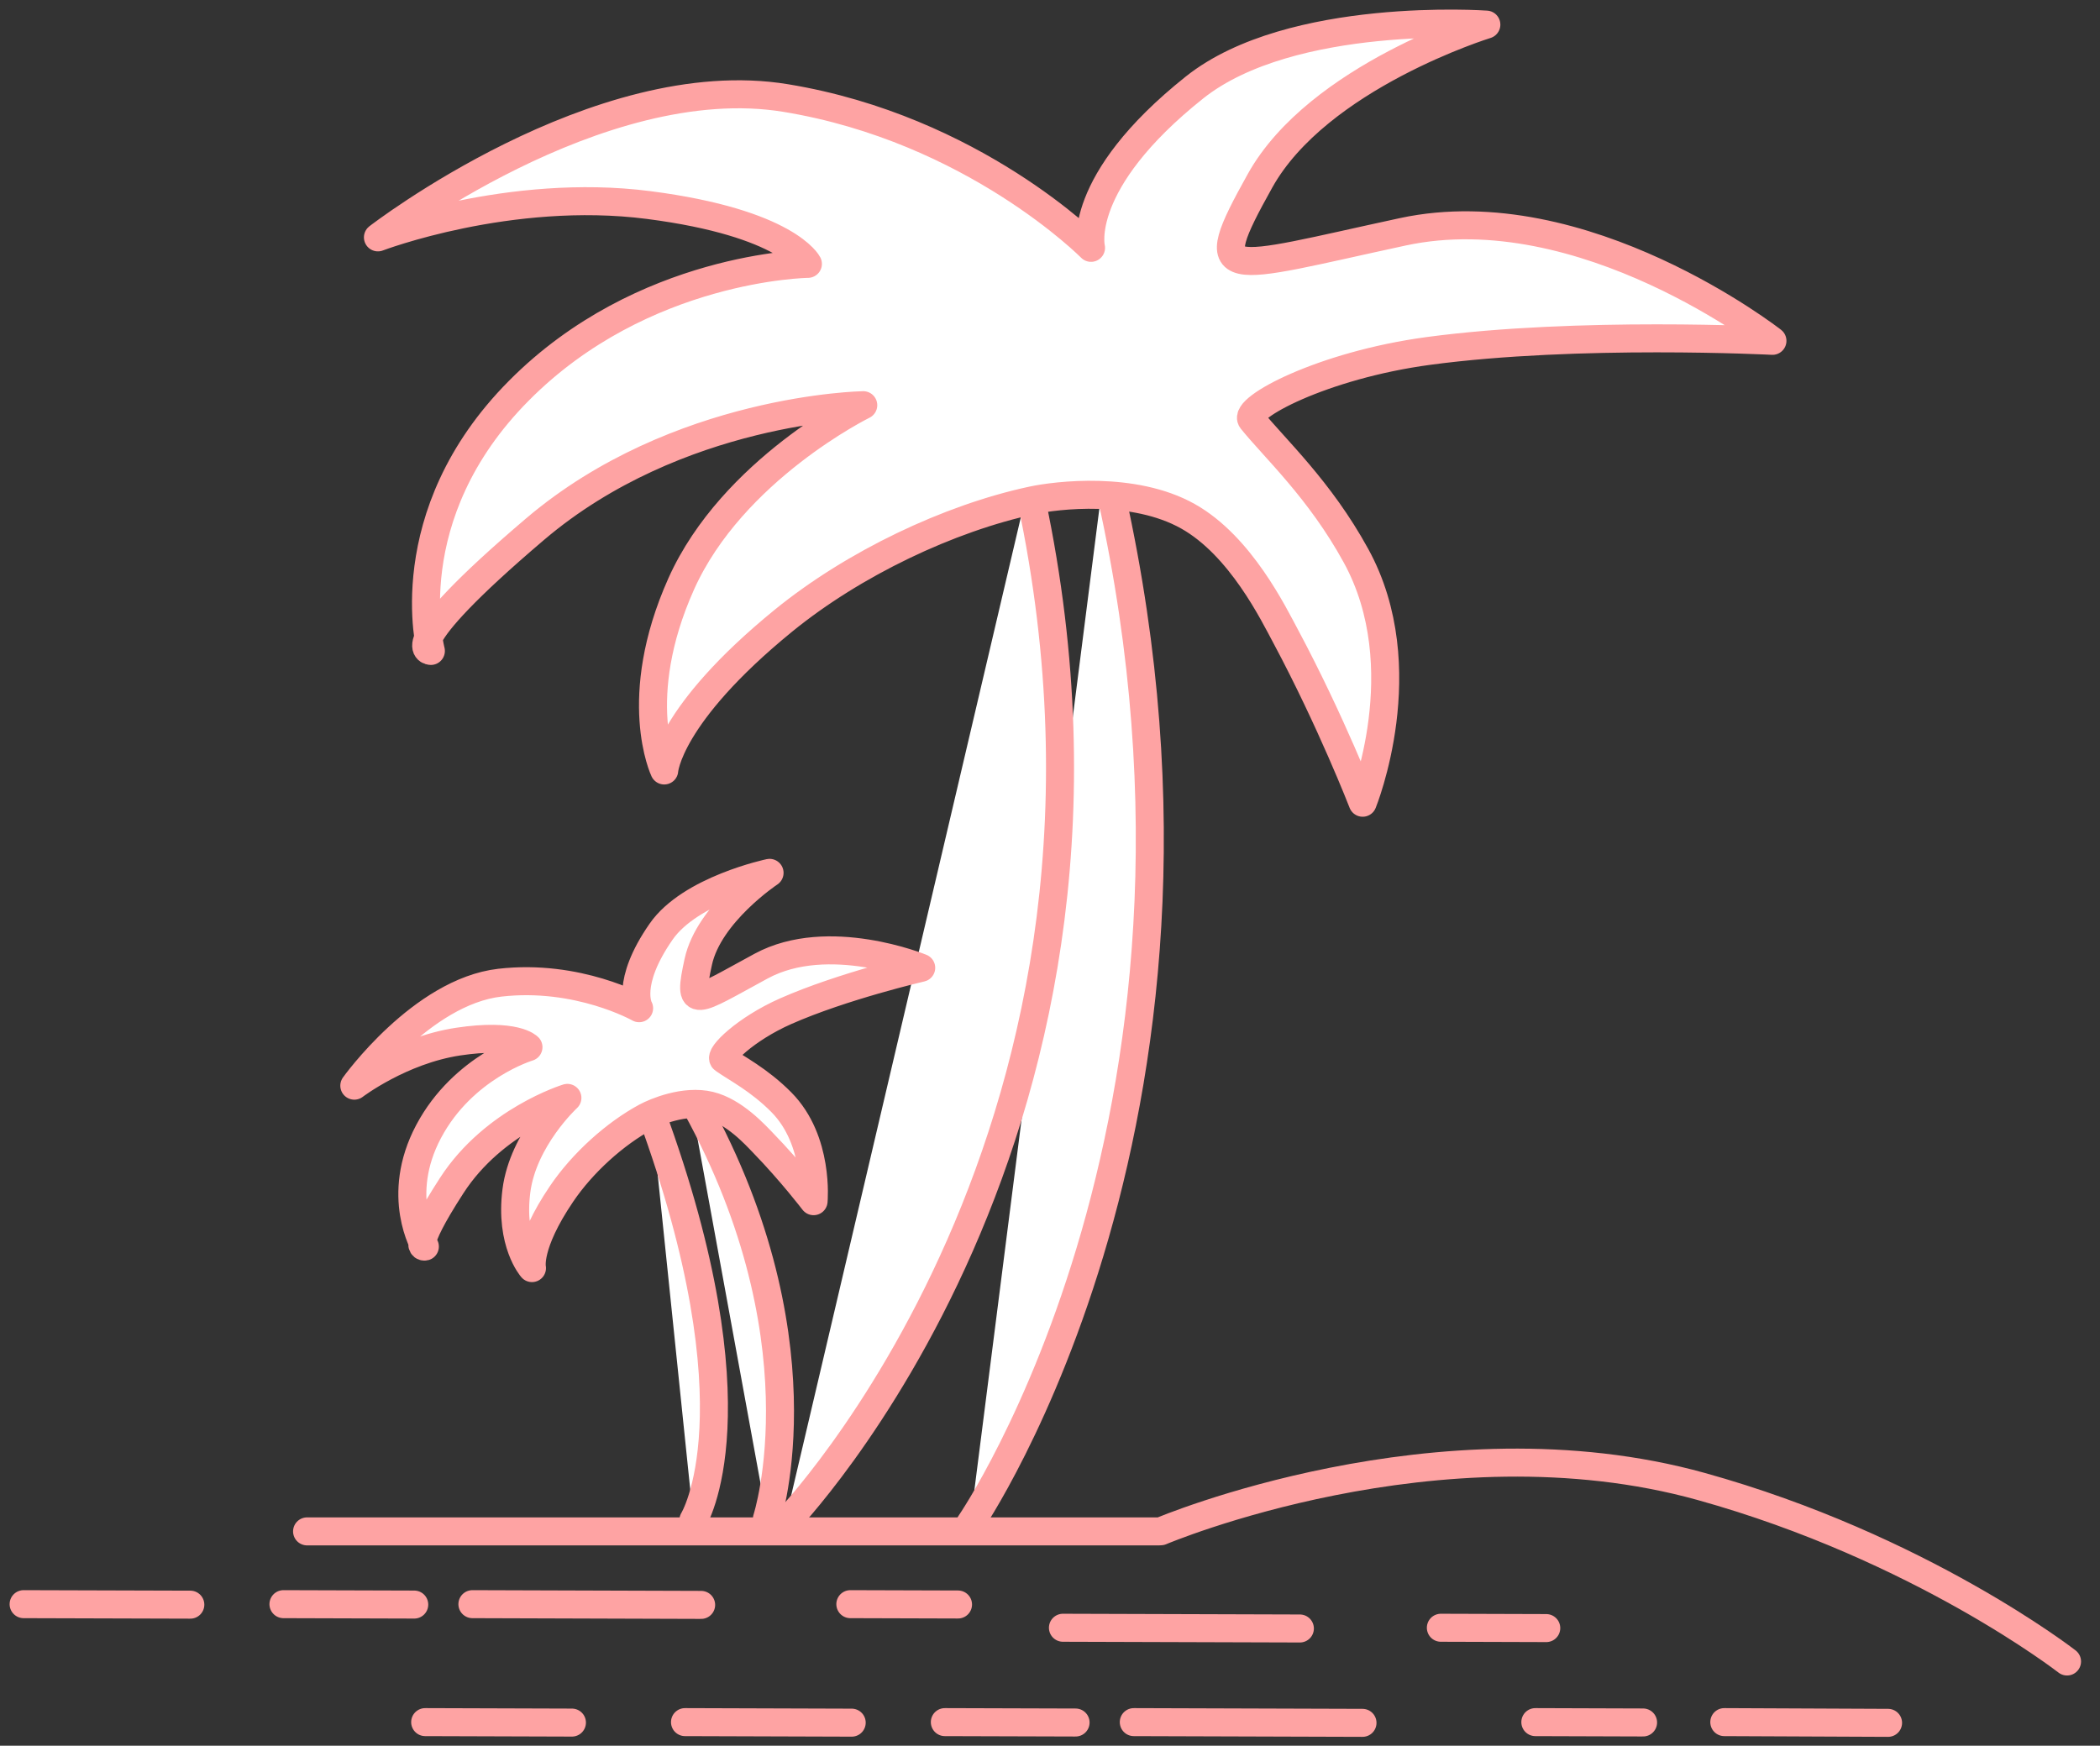 <?xml version="1.0" encoding="UTF-8"?>
<svg width="89px" height="74px" viewBox="0 0 89 74" version="1.1" xmlns="http://www.w3.org/2000/svg" xmlns:xlink="http://www.w3.org/1999/xlink">
    <rect x="0" y="0" width="89" height="74" fill="#333333" stroke="none"/>
    <!-- Generator: sketchtool 41 (35326) - http://www.bohemiancoding.com/sketch -->
    <title>D522C3DD-6E42-4981-B985-8CB24B000532</title>
    <desc>Created with sketchtool.</desc>
    <defs></defs>
    <g id="Page-1" stroke="none" stroke-width="1" fill="none" fill-rule="evenodd">
        <g id="Home" transform="translate(-870, -3271)">
            <g id="Group-56" transform="translate(870, 3271)">
                <g id="Group-4" transform="translate(0.071, 0.781)">
                    <g id="Group-3">
                        <path d="M41.043,63.807 C41.043,63.807 53.262,46.078 46.747,19" id="Fill-1" fill="#FFFFFF"></path>
                        <path d="M41.043,63.807 C41.043,63.807 53.262,46.078 46.747,19" id="Stroke-3" stroke="#FEA3A3" stroke-width="1.187" stroke-linecap="round" stroke-linejoin="round"></path>
                        <path d="M33.177,63.816 C33.177,63.816 49.573,47.001 43.508,19.806" id="Fill-5" fill="#FFFFFF"></path>
                        <path d="M33.177,63.816 C33.177,63.816 49.573,47.001 43.508,19.806" id="Stroke-7" stroke="#FEA3A3" stroke-width="1.187" stroke-linecap="round" stroke-linejoin="round"></path>
                        <path d="M54.423,26.204 C53.906,25.244 52.51,22.358 50.275,21.103 C47.974,19.812 44.714,20.203 43.658,20.432 C40.156,21.185 36.111,23.101 33.125,25.535 C28.221,29.538 28.08,31.879 28.08,31.879 C28.08,31.879 26.627,28.831 28.797,23.975 C30.967,19.122 36.515,16.395 36.515,16.395 C36.515,16.395 28.635,16.519 22.599,21.655 C16.563,26.791 18.19,26.812 18.19,26.812 C18.19,26.812 16.66,21.076 21.919,15.781 C27.169,10.485 34.169,10.404 34.169,10.404 C34.169,10.404 33.306,8.67 27.415,7.91 C21.523,7.153 15.946,9.281 15.946,9.281 C15.946,9.281 25.278,2.064 33.23,3.375 C41.188,4.683 46.168,9.725 46.168,9.725 C46.168,9.725 45.479,6.969 50.556,2.925 C54.652,-0.333 62.922,0.262 62.922,0.262 C62.922,0.262 55.791,2.459 53.329,6.884 C50.86,11.313 51.722,10.698 59.382,9.045 C67.035,7.398 75.047,13.667 75.047,13.667 C75.047,13.667 66.816,13.243 60.469,14.095 C55.96,14.702 52.582,16.523 52.977,17.018 C53.938,18.214 55.861,19.968 57.398,22.777 C60.008,27.534 57.68,33.247 57.68,33.247 C57.68,33.247 56.347,29.805 54.423,26.204" id="Fill-9" fill="#FFFFFF"></path>
                        <path d="M54.423,26.204 C53.906,25.244 52.51,22.358 50.275,21.103 C47.974,19.812 44.714,20.203 43.658,20.432 C40.156,21.185 36.111,23.101 33.125,25.535 C28.221,29.538 28.08,31.879 28.08,31.879 C28.08,31.879 26.627,28.831 28.797,23.975 C30.967,19.122 36.515,16.395 36.515,16.395 C36.515,16.395 28.635,16.519 22.599,21.655 C16.563,26.791 18.19,26.812 18.19,26.812 C18.19,26.812 16.66,21.076 21.919,15.781 C27.169,10.485 34.169,10.404 34.169,10.404 C34.169,10.404 33.306,8.67 27.415,7.91 C21.523,7.153 15.946,9.281 15.946,9.281 C15.946,9.281 25.278,2.064 33.23,3.375 C41.188,4.683 46.168,9.725 46.168,9.725 C46.168,9.725 45.479,6.969 50.556,2.925 C54.652,-0.333 62.922,0.262 62.922,0.262 C62.922,0.262 55.791,2.459 53.329,6.884 C50.86,11.313 51.722,10.698 59.382,9.045 C67.035,7.398 75.047,13.667 75.047,13.667 C75.047,13.667 66.816,13.243 60.469,14.095 C55.96,14.702 52.582,16.523 52.977,17.018 C53.938,18.214 55.861,19.968 57.398,22.777 C60.008,27.534 57.68,33.247 57.68,33.247 C57.68,33.247 56.347,29.805 54.423,26.204 L54.423,26.204 Z" id="Stroke-11" stroke="#FEA3A3" stroke-width="1.187" stroke-linecap="round" stroke-linejoin="round"></path>
                        <path d="M32.433,63.593 C32.433,63.593 34.979,55.788 29.146,45.602" id="Fill-13" fill="#FFFFFF"></path>
                        <path d="M32.433,63.593 C32.433,63.593 34.979,55.788 29.146,45.602" id="Stroke-15" stroke="#FEA3A3" stroke-width="1.187" stroke-linecap="round" stroke-linejoin="round"></path>
                        <path d="M29.316,63.654 C29.316,63.654 32.173,59.065 27.534,46.408" id="Fill-17" fill="#FFFFFF"></path>
                        <path d="M29.316,63.654 C29.316,63.654 32.173,59.065 27.534,46.408" id="Stroke-19" stroke="#FEA3A3" stroke-width="1.187" stroke-linecap="round" stroke-linejoin="round"></path>
                        <path d="M32.271,47.668 C31.951,47.339 31.051,46.333 30.009,46.081 C28.942,45.824 27.694,46.355 27.3,46.569 C25.997,47.272 24.617,48.51 23.723,49.834 C22.252,52.012 22.475,52.973 22.475,52.973 C22.475,52.973 21.533,51.911 21.814,49.7 C22.096,47.492 23.976,45.758 23.976,45.758 C23.976,45.758 20.859,46.709 19.073,49.474 C17.285,52.238 17.935,52.06 17.935,52.06 C17.935,52.06 16.64,49.92 18.096,47.179 C19.552,44.438 22.326,43.607 22.326,43.607 C22.326,43.607 21.774,43.007 19.342,43.373 C16.908,43.743 14.945,45.24 14.945,45.24 C14.945,45.24 17.792,41.258 21.112,40.875 C24.43,40.493 27.015,41.957 27.015,41.957 C27.015,41.957 26.41,40.924 27.947,38.712 C29.185,36.925 32.544,36.219 32.544,36.219 C32.544,36.219 29.972,37.924 29.522,39.992 C29.071,42.063 29.34,41.714 32.188,40.171 C35.035,38.63 38.971,40.244 38.971,40.244 C38.971,40.244 35.646,41.015 33.226,42.084 C31.506,42.846 30.381,43.971 30.598,44.125 C31.121,44.497 32.095,44.984 33.043,45.942 C34.651,47.562 34.41,50.137 34.41,50.137 C34.41,50.137 33.466,48.899 32.271,47.668" id="Fill-21" fill="#FFFFFF"></path>
                        <path d="M32.271,47.668 C31.951,47.339 31.051,46.333 30.009,46.081 C28.942,45.824 27.694,46.355 27.3,46.569 C25.997,47.272 24.617,48.51 23.723,49.834 C22.252,52.012 22.475,52.973 22.475,52.973 C22.475,52.973 21.533,51.911 21.814,49.7 C22.096,47.492 23.976,45.758 23.976,45.758 C23.976,45.758 20.859,46.709 19.073,49.474 C17.285,52.238 17.935,52.06 17.935,52.06 C17.935,52.06 16.64,49.92 18.096,47.179 C19.552,44.438 22.326,43.607 22.326,43.607 C22.326,43.607 21.774,43.007 19.342,43.373 C16.908,43.743 14.945,45.24 14.945,45.24 C14.945,45.24 17.792,41.258 21.112,40.875 C24.43,40.493 27.015,41.957 27.015,41.957 C27.015,41.957 26.41,40.924 27.947,38.712 C29.185,36.925 32.544,36.219 32.544,36.219 C32.544,36.219 29.972,37.924 29.522,39.992 C29.071,42.063 29.34,41.714 32.188,40.171 C35.035,38.63 38.971,40.244 38.971,40.244 C38.971,40.244 35.646,41.015 33.226,42.084 C31.506,42.846 30.381,43.971 30.598,44.125 C31.121,44.497 32.095,44.984 33.043,45.942 C34.651,47.562 34.41,50.137 34.41,50.137 C34.41,50.137 33.466,48.899 32.271,47.668 L32.271,47.668 Z" id="Stroke-23" stroke="#FEA3A3" stroke-width="1.187" stroke-linecap="round" stroke-linejoin="round"></path>
                        <path d="M0.93,67.219 L7.995,67.24" id="Stroke-39" stroke="#FEA3A3" stroke-width="1.187" stroke-linecap="round"></path>
                        <path d="M11.942,67.219 L17.485,67.236" id="Stroke-41" stroke="#FEA3A3" stroke-width="1.187" stroke-linecap="round"></path>
                        <path d="M19.95,67.219 L29.644,67.25" id="Stroke-43" stroke="#FEA3A3" stroke-width="1.187" stroke-linecap="round"></path>
                        <path d="M35.967,67.219 L40.531,67.233" id="Stroke-45" stroke="#FEA3A3" stroke-width="1.187" stroke-linecap="round"></path>
                        <path d="M44.977,68.219 L55.019,68.25" id="Stroke-47" stroke="#FEA3A3" stroke-width="1.187" stroke-linecap="round"></path>
                        <path d="M60.994,68.219 L65.461,68.233" id="Stroke-49" stroke="#FEA3A3" stroke-width="1.187" stroke-linecap="round"></path>
                        <path d="M17.948,72.219 L24.168,72.239" id="Stroke-51" stroke="#FEA3A3" stroke-width="1.187" stroke-linecap="round"></path>
                        <path d="M28.96,72.219 L36.025,72.242" id="Stroke-53" stroke="#FEA3A3" stroke-width="1.187" stroke-linecap="round"></path>
                        <path d="M39.972,72.219 L45.513,72.236" id="Stroke-55" stroke="#FEA3A3" stroke-width="1.187" stroke-linecap="round"></path>
                        <path d="M47.98,72.219 L57.673,72.25" id="Stroke-57" stroke="#FEA3A3" stroke-width="1.187" stroke-linecap="round"></path>
                        <path d="M64.998,72.219 L69.564,72.234" id="Stroke-59" stroke="#FEA3A3" stroke-width="1.187" stroke-linecap="round"></path>
                        <path d="M73.006,72.219 L79.947,72.25" id="Stroke-61" stroke="#FEA3A3" stroke-width="1.187" stroke-linecap="round"></path>
                        <path d="M12.943,64.134 L49.039,64.134 L49.126,64.129 C49.126,64.129 60.895,59.137 72.023,62.229 C81.315,64.811 87.532,69.649 87.532,69.649" id="Stroke-63" stroke="#FEA3A3" stroke-width="1.187" stroke-linecap="round" stroke-linejoin="round"></path>
                    </g>
                </g>
                <g id="Group-8" transform="translate(31.245, 17.587)"></g>
                <g id="Group-16" transform="translate(27.215, 43.383)"></g>
                <g id="Group-20" transform="translate(25.602, 44.189)"></g>
            </g>
        </g>
    </g>
</svg>